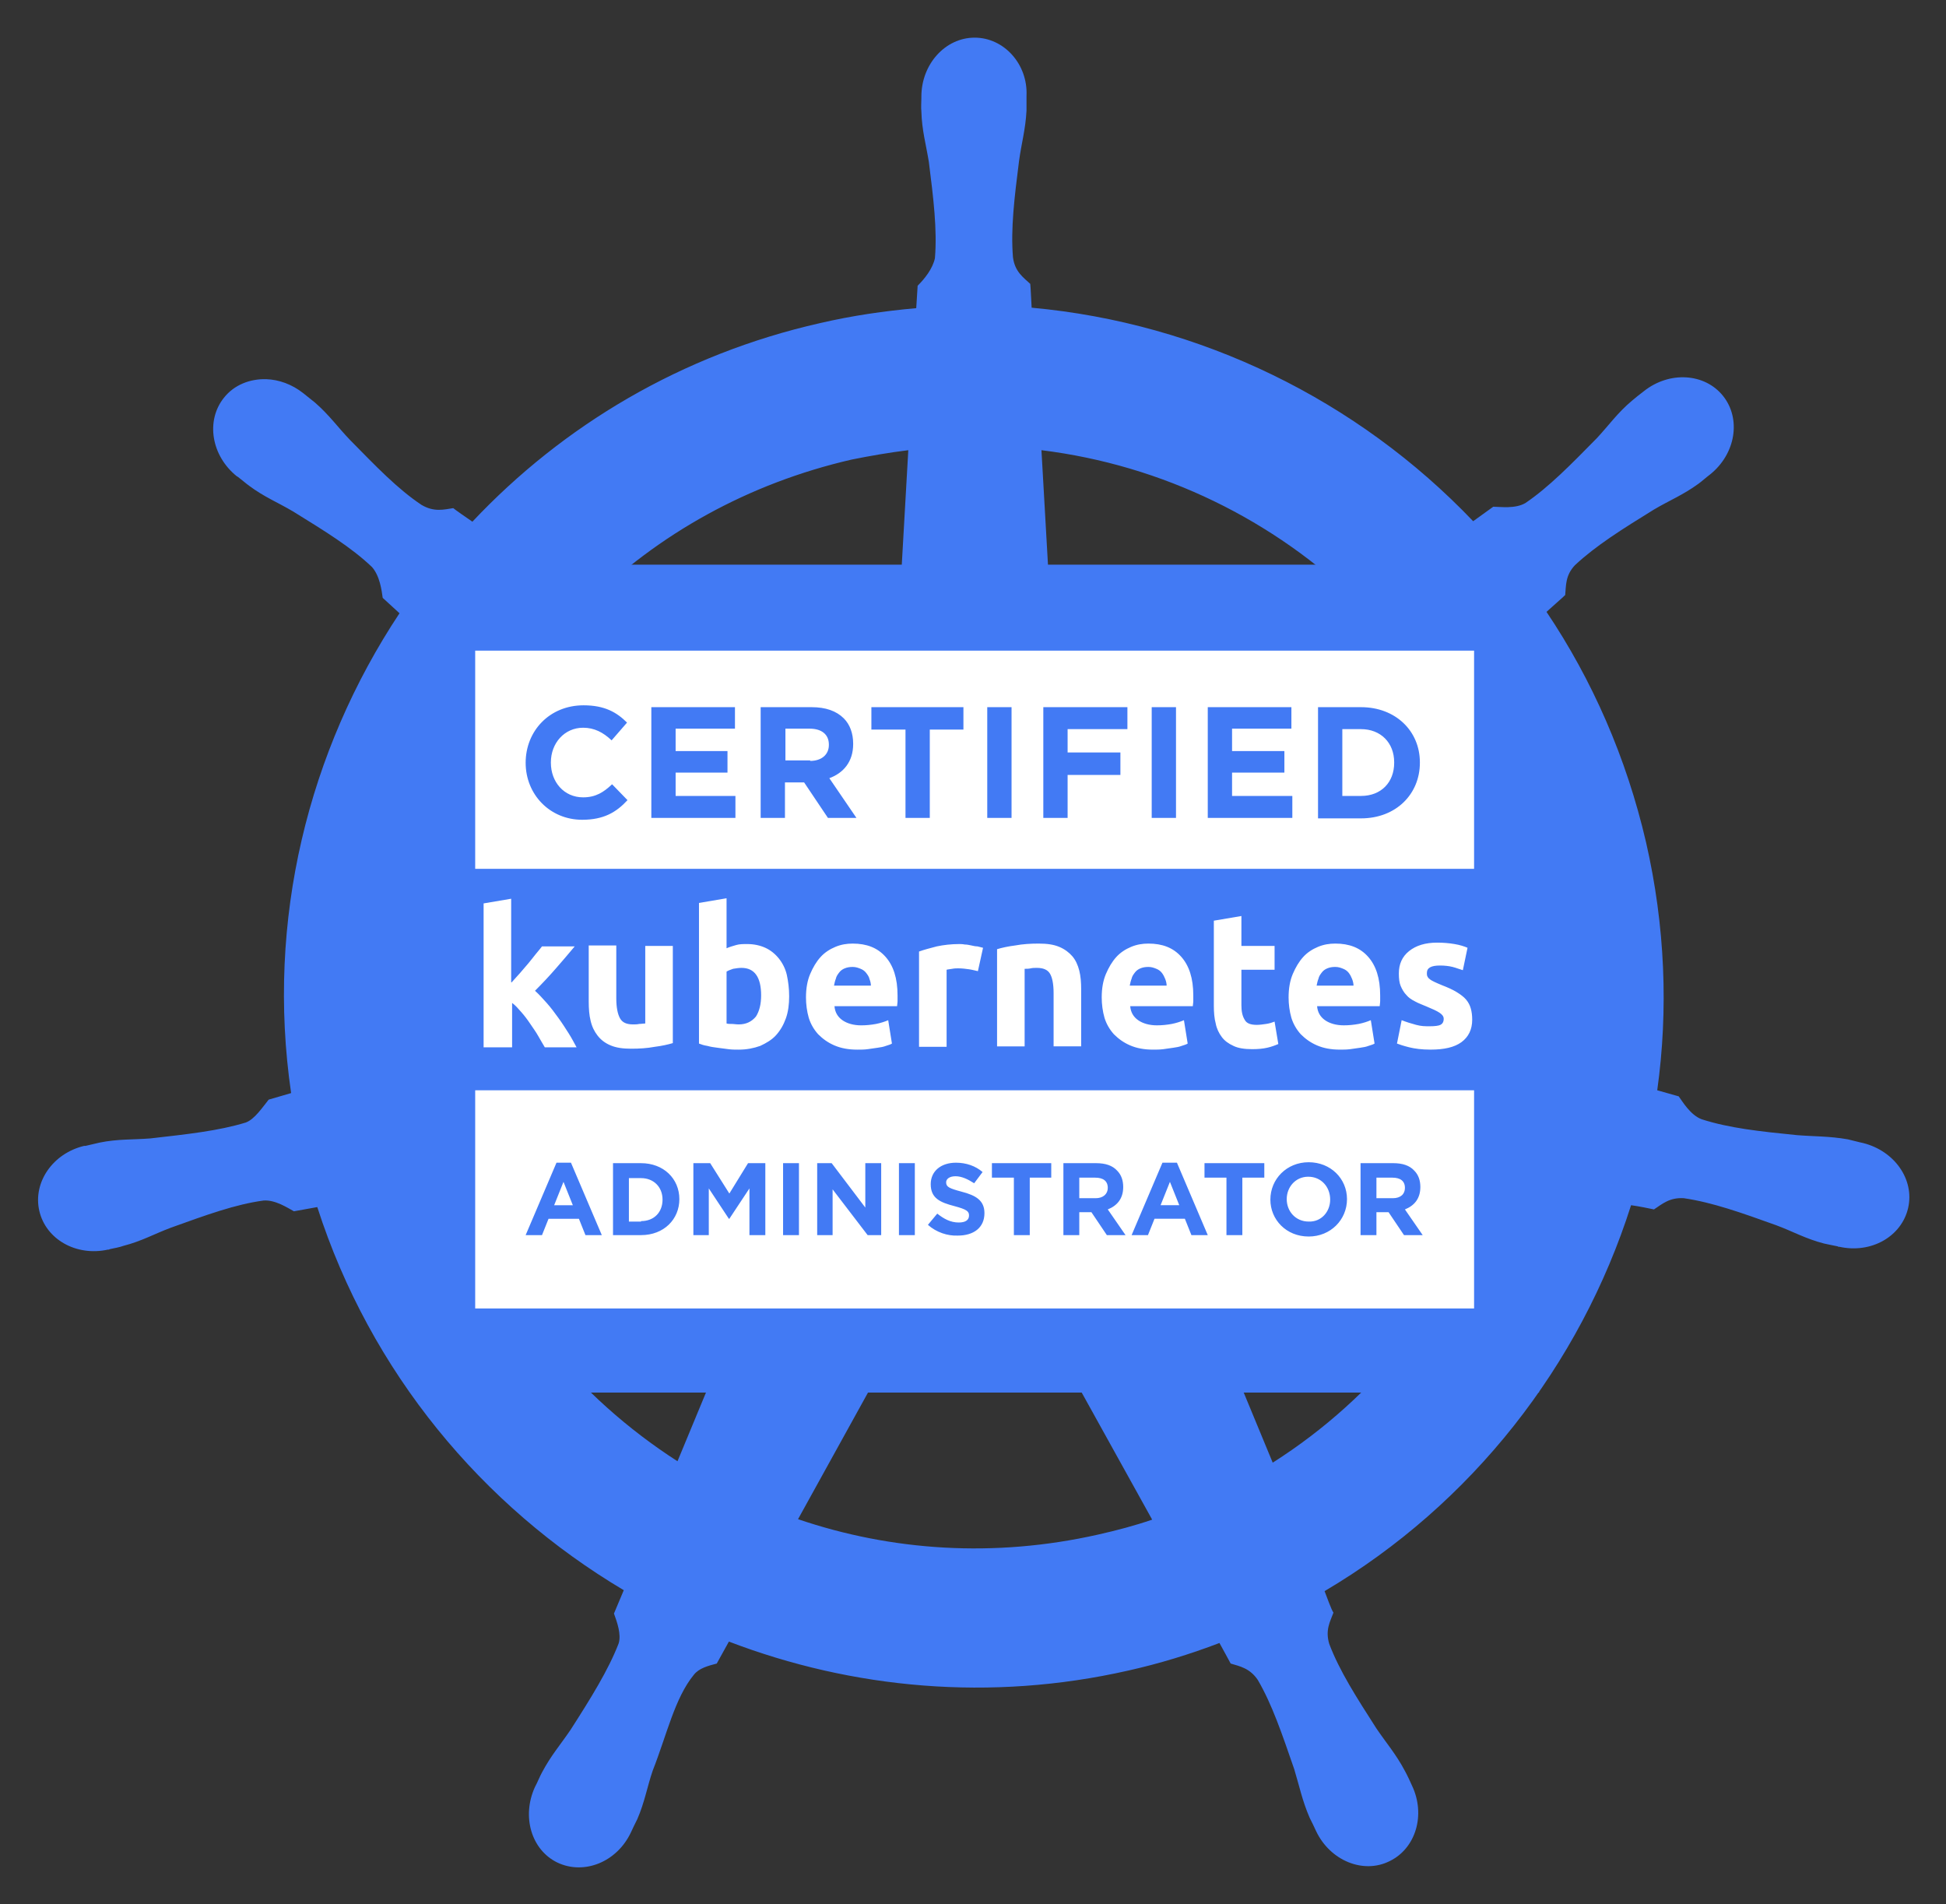 <svg xmlns="http://www.w3.org/2000/svg" role="img" viewBox="6.49 9.74 416.52 407.52"><rect x="6.49" y="9.74" width="416.52" height="407.52" fill="#333333" stroke="none"/><clipPath id="a"><path d="m0 0h432v432h-432z"/></clipPath><path fill="#427af4" d="m214.7 277.4c1.6-.1 3.2.3 4.7 1 2 1 3.5 2.5 4.5 4.3h.2l29 52.3c-3.8 1.3-7.6 2.3-11.6 3.2-22.2 5-44.2 3.5-64.2-3.3l28.9-52.3c1.8-3.1 5.1-5 8.5-5.2m-49.6-24.1c4.5.1 8.6 3.2 9.6 7.8.5 2.2.3 4.3-.6 6.2l.2.2-22.8 55c-21.3-13.7-38.2-34.1-47.3-59.2l58.8-10 .1.1c.7 0 1.4-.1 2-.1m99.6-.2c.8 0 1.6 0 2.3.2l.1-.1 59.3 10c-8.7 24.4-25.3 45.5-47.5 59.6l-23-55.6.1-.1c-2.1-4.9 0-10.7 4.9-13 1.2-.6 2.5-1 3.8-1m-58.8-48.7h18.3l11.4 14.2-4.1 17.8-16.4 7.9-16.5-7.9-4.1-17.8zm109.5-43.1c6.6 10.8 11.7 22.8 14.7 35.8 3 12.9 3.7 25.7 2.5 38.2l-57.6-16.6v-.2c-5.2-1.4-8.3-6.7-7.1-11.9.5-2.2 1.6-4 3.2-5.3v-.1zm-200.9 0 44.7 40v.2c4 3.5 4.6 9.6 1.3 13.8-1.4 1.7-3.2 2.9-5.2 3.4v.2l-57.3 16.5c-3.1-26.6 3.2-52.5 16.5-74.1m114.9-55.2c25.9 3.2 49.8 14.9 68.2 32.9l-48.6 34.5-.2-.1c-4.3 3.2-10.4 2.4-13.8-1.8-1.4-1.7-2.1-3.8-2.2-5.8zm-28.5 0-3.4 59.7-.2.1c-.2 5.3-4.6 9.6-10 9.6-2.2 0-4.3-.7-5.9-1.9h-.1l-49-34.7c15-14.8 34.3-25.7 56.5-30.8 4-.8 8-1.5 12.1-2m14.2-88.3c-6.3 0-11.4 5.7-11.4 12.6v.3c0 .9-.1 2.1 0 2.9.1 4 1 7.1 1.6 10.8 1 7.9 1.8 14.5 1.3 20.6-.5 2.3-2.2 4.4-3.7 5.9l-.3 4.8c-6.8.6-13.7 1.6-20.6 3.2-29.6 6.7-55 21.9-74.4 42.5-1.3-.9-3.5-2.4-4.1-2.9-2 .3-4.1.9-6.8-.7-5.1-3.4-9.7-8.2-15.3-13.9-2.6-2.7-4.4-5.3-7.5-8-.7-.6-1.8-1.4-2.5-2-2.4-1.9-5.2-2.9-7.9-3-3.5-.1-6.9 1.2-9.1 4-3.9 4.9-2.7 12.4 2.8 16.8.1 0 .1.1.2.1.8.6 1.7 1.4 2.4 1.9 3.2 2.4 6.2 3.6 9.4 5.5 6.8 4.2 12.5 7.7 16.9 11.9 1.7 1.9 2.1 5.1 2.3 6.6l3.6 3.3c-19.5 29.4-28.6 65.7-23.2 102.7l-4.8 1.4c-1.3 1.6-3 4.2-4.9 4.9-5.9 1.8-12.5 2.5-20.4 3.4-3.7.3-7 .1-10.9.9-.9.2-2.1.5-3 .7h-.3c-6.7 1.6-11 7.8-9.6 13.9s7.9 9.8 14.7 8.3h.2c.1 0 .1-.1.2-.1.9-.2 2.1-.4 2.9-.7 3.9-1 6.7-2.6 10.2-3.9 7.5-2.7 13.8-5 19.8-5.8 2.5-.2 5.2 1.6 6.5 2.3l5-.9c11.4 35.4 35.3 64 65.6 82l-2.1 5c.7 1.9 1.6 4.5 1 6.4-2.2 5.7-6 11.8-10.3 18.5-2.1 3.1-4.2 5.5-6.1 9.1-.5.9-1 2.2-1.5 3.1-2.9 6.3-.8 13.5 4.8 16.2 5.7 2.7 12.7-.1 15.7-6.4.4-.9 1-2.1 1.4-2.9 1.6-3.7 2.1-6.9 3.3-10.4 3-7.6 4.7-15.5 8.8-20.5 1.1-1.4 3-1.9 4.9-2.4l2.6-4.7c26.4 10.1 56 12.9 85.5 6.2 6.7-1.5 13.2-3.5 19.5-5.9.7 1.3 2.1 3.8 2.4 4.4 2 .6 4.1 1 5.8 3.5 3.1 5.3 5.2 11.6 7.8 19.1 1.1 3.6 1.7 6.7 3.3 10.4.4.8 1 2 1.4 2.9 3 6.3 10.1 9.2 15.7 6.4 5.6-2.7 7.8-9.9 4.8-16.2-.4-.9-1-2.2-1.5-3.1-1.9-3.6-4-6-6.1-9.1-4.3-6.7-7.9-12.3-10.1-18.1-.9-3 .2-4.8.9-6.7-.4-.5-1.4-3.3-1.9-4.6 31.5-18.6 54.7-48.3 65.6-82.6 1.5.2 4 .7 4.9.9 1.7-1.1 3.3-2.6 6.4-2.4 6.1.9 12.3 3.1 19.8 5.8 3.5 1.3 6.3 2.9 10.2 3.9.8.2 2 .4 2.9.6.1 0 .1.1.2.1h.2c6.8 1.5 13.3-2.2 14.7-8.3s-2.9-12.2-9.6-13.9c-1-.2-2.4-.6-3.3-.8-4-.7-7.2-.6-10.9-.9-8-.8-14.5-1.5-20.4-3.4-2.4-.9-4.1-3.8-4.9-4.9l-4.6-1.3c2.4-17.2 1.7-35.2-2.4-53.1-4.2-18.1-11.5-34.7-21.3-49.3 1.2-1.1 3.4-3 4-3.6.2-2 0-4.2 2.1-6.4 4.5-4.2 10.1-7.7 16.9-11.9 3.2-1.9 6.2-3.1 9.5-5.5.7-.5 1.7-1.4 2.5-2 5.5-4.4 6.7-11.9 2.8-16.8s-11.5-5.4-17-1c-.8.6-1.8 1.4-2.5 2-3.1 2.6-4.9 5.2-7.5 8-5.6 5.7-10.3 10.5-15.3 13.9-2.2 1.3-5.4.8-6.9.8l-4.3 3.1c-24.7-25.9-58.3-42.4-94.5-45.7-.1-1.5-.2-4.3-.3-5.1-1.5-1.4-3.3-2.6-3.7-5.7-.5-6.1.3-12.7 1.3-20.6.5-3.7 1.4-6.8 1.6-10.8v-3.2c.3-6.7-4.8-12.4-11.1-12.4" clip-path="url(#a)"/><path fill="#427af4" d="m94.4 130.6h241.5v177.2h-241.5z" clip-path="url(#a)"/><path fill="#fff" d="m108.2 149h213.8v46.7h-213.8zm0 94.1h213.8v46.7h-213.8z" clip-path="url(#a)"/><path fill="#427af4" d="m119 173c0-6.8 5.1-12.3 12.4-12.3 4.5 0 7.1 1.5 9.3 3.7l-3.3 3.8c-1.8-1.7-3.7-2.7-6.1-2.7-4 0-6.9 3.3-6.9 7.4v.1c0 4.1 2.8 7.4 6.9 7.4 2.7 0 4.4-1.1 6.2-2.8l3.3 3.4c-2.4 2.6-5.1 4.2-9.7 4.2-6.9 0-12.1-5.4-12.1-12.2m26.9-11.9h17.9v4.6h-12.7v4.8h11.1v4.6h-11.1v5h12.8v4.7h-18zm23.5 0h10.8c3 0 5.3.8 6.9 2.4 1.3 1.3 2 3.2 2 5.4v.1c0 3.8-2.1 6.2-5.1 7.3l5.8 8.5h-6.1l-5.1-7.6h-4.1v7.6h-5.2v-23.7zm10.5 11.5c2.5 0 4-1.4 4-3.4v-.1c0-2.2-1.6-3.4-4.1-3.4h-5.2v6.8h5.3zm20.4-6.7h-7.3v-4.8h19.7v4.8h-7.2v18.9h-5.2zm17.5-4.8h5.2v23.7h-5.2zm12 0h18v4.7h-12.8v5h11.3v4.8h-11.3v9.2h-5.2zm23.2 0h5.2v23.7h-5.2zm12 0h17.9v4.6h-12.7v4.8h11.2v4.6h-11.2v5h12.9v4.7h-18.1zm23.6 0h9.2c7.4 0 12.6 5.1 12.6 11.8v.1c0 6.7-5.1 11.9-12.6 11.9h-9.2zm9.2 19c4.3 0 7.1-2.9 7.1-7.1v-.1c0-4.2-2.9-7.1-7.1-7.1h-4v14.3zm-172.2 78.5h3.1l6.6 15.5h-3.5l-1.4-3.5h-6.5l-1.4 3.5h-3.5zm3.5 9.1-2-5-2 5zm8.6-9h6c4.8 0 8.2 3.3 8.2 7.7 0 4.3-3.3 7.7-8.2 7.7h-6zm6 12.4c2.8 0 4.6-1.9 4.6-4.6s-1.9-4.6-4.6-4.6h-2.6v9.3h2.6zm11.2-12.4h3.6l4.1 6.5 4-6.5h3.7v15.4h-3.4v-10l-4.3 6.5h-.1l-4.3-6.5v10h-3.3zm19.2 0h3.4v15.4h-3.4zm7.3 0h3.1l7.2 9.5v-9.5h3.4v15.4h-2.9l-7.5-9.8v9.8h-3.3zm17.5 0h3.4v15.4h-3.4zm6.2 13.2 2-2.4c1.4 1.1 2.8 1.9 4.6 1.9 1.4 0 2.2-.5 2.2-1.5 0-.9-.5-1.3-3.1-2-3.1-.8-5.1-1.7-5.1-4.7 0-2.8 2.2-4.6 5.4-4.6 2.2 0 4.2.7 5.7 2l-1.8 2.4c-1.4-.9-2.7-1.5-4-1.5s-2 .6-2 1.3c0 1 .7 1.3 3.3 2 3.1.8 4.9 1.9 4.9 4.6 0 3.1-2.3 4.8-5.7 4.8-2.2.1-4.6-.7-6.4-2.3m18.4-10.1h-4.7v-3.1h12.7v3.1h-4.6v12.3h-3.4zm10.6-3.1h7c2 0 3.5.5 4.5 1.6.9.9 1.3 2.1 1.3 3.5 0 2.5-1.3 4-3.3 4.8l3.8 5.5h-4l-3.3-4.9h-2.6v4.9h-3.4zm6.9 7.5c1.6 0 2.6-.9 2.6-2.2 0-1.5-1-2.2-2.7-2.2h-3.4v4.4zm14.3-7.6h3.1l6.6 15.5h-3.5l-1.4-3.5h-6.5l-1.4 3.5h-3.5zm3.6 9.1-2-5-2 5zm10.1-5.9h-4.7v-3.1h12.8v3.1h-4.7v12.3h-3.4zm9.4 4.7c0-4.4 3.5-8 8.2-8s8.2 3.5 8.2 7.9-3.5 8-8.2 8c-4.8 0-8.2-3.6-8.2-7.9m12.8 0c0-2.7-1.9-4.9-4.7-4.9-2.7 0-4.6 2.2-4.6 4.8s1.9 4.8 4.7 4.8c2.7.1 4.6-2.1 4.6-4.7m6.5-7.8h7c2 0 3.5.5 4.5 1.6.9.9 1.3 2.1 1.3 3.5 0 2.5-1.3 4-3.3 4.8l3.8 5.5h-4l-3.3-4.9h-2.6v4.9h-3.4zm6.9 7.5c1.7 0 2.6-.9 2.6-2.2 0-1.5-1-2.2-2.7-2.2h-3.4v4.4z" clip-path="url(#a)"/><path fill="#fff" d="m116 220c.6-.7 1.2-1.3 1.8-2l1.8-2.1c.6-.7 1.1-1.4 1.6-2s1-1.2 1.3-1.6h7c-1.4 1.7-2.8 3.3-4.1 4.8s-2.8 3.1-4.4 4.7c.8.7 1.6 1.6 2.5 2.6s1.7 2.1 2.5 3.2 1.5 2.2 2.2 3.3 1.2 2.1 1.7 3h-6.8c-.4-.7-.9-1.5-1.4-2.4s-1.1-1.7-1.7-2.6-1.2-1.7-1.9-2.5-1.3-1.5-2-2v9.5h-6.1v-30.8l5.9-1v17.9zm34.5 13c-1 .3-2.3.6-3.9.8-1.6.3-3.3.4-5 .4-1.8 0-3.2-.2-4.4-.7s-2.1-1.2-2.8-2.1-1.2-1.9-1.5-3.2c-.3-1.2-.4-2.6-.4-4.1v-12h5.9v11.3c0 2 .3 3.4.8 4.3s1.4 1.3 2.8 1.3c.4 0 .9 0 1.3-.1.5 0 .9-.1 1.3-.1v-16.6h5.9zm24.9-10c0 1.7-.2 3.3-.7 4.7s-1.2 2.6-2.1 3.6-2.1 1.7-3.4 2.3c-1.4.5-2.9.8-4.6.8-.7 0-1.5 0-2.2-.1-.8-.1-1.5-.2-2.3-.3s-1.5-.2-2.2-.4c-.7-.1-1.3-.3-1.8-.5v-30.1l5.9-1v10.7c.7-.3 1.4-.5 2.1-.7s1.5-.2 2.3-.2c1.5 0 2.8.3 3.9.8s2.1 1.3 2.9 2.3 1.4 2.2 1.7 3.5c.3 1.4.5 2.9.5 4.6m-6-.2c0-3.9-1.4-5.9-4.2-5.9-.6 0-1.2.1-1.8.2-.6.2-1.1.4-1.4.6v11.1c.3.1.7.1 1.1.1.5 0 .9.1 1.5.1 1.6 0 2.8-.6 3.7-1.7.7-1.1 1.1-2.6 1.1-4.5m9.6.4c0-1.9.3-3.6.9-5s1.3-2.6 2.2-3.6 2-1.7 3.2-2.2 2.4-.7 3.7-.7c3 0 5.3.9 7 2.8s2.6 4.6 2.6 8.3v1.2c0 .4-.1.8-.1 1.1h-13.4c.1 1.3.7 2.3 1.7 3s2.4 1.1 4 1.1c1.1 0 2.1-.1 3.2-.3 1-.2 1.9-.5 2.6-.8l.8 5c-.3.2-.7.3-1.3.5-.5.2-1.1.3-1.8.4-.6.1-1.3.2-2.1.3-.7.1-1.5.1-2.2.1-1.9 0-3.5-.3-4.9-.9s-2.5-1.4-3.5-2.4c-.9-1-1.6-2.2-2-3.5-.4-1.4-.6-2.9-.6-4.4m13.9-2.4c0-.5-.1-1-.3-1.5-.1-.5-.4-.9-.7-1.3s-.7-.7-1.2-.9-1-.4-1.7-.4-1.2.1-1.7.3-.9.5-1.2.9-.6.8-.7 1.3c-.2.5-.3 1-.4 1.5h7.9zm22.9-3.2c-.5-.1-1.2-.3-1.9-.4s-1.5-.2-2.3-.2c-.4 0-.8 0-1.3.1s-.9.1-1.2.2v16.5h-5.9v-20.4c1.1-.4 2.3-.7 3.8-1.1 1.4-.3 3.1-.5 4.8-.5.3 0 .7 0 1.2.1.5 0 .9.1 1.4.2.4.1.9.2 1.3.2l1.2.3zm4.1-4.7c1-.3 2.3-.6 3.9-.8 1.6-.3 3.3-.4 5-.4 1.8 0 3.2.2 4.4.7s2.1 1.2 2.8 2 1.2 1.9 1.5 3.1.4 2.5.4 4v12.2h-5.9v-11.4c0-2-.3-3.4-.8-4.2s-1.4-1.2-2.8-1.2c-.4 0-.9 0-1.3.1s-.9.1-1.3.1v16.6h-5.9zm22.4 10.3c0-1.9.3-3.6.9-5s1.3-2.6 2.2-3.6 2-1.7 3.2-2.2 2.4-.7 3.7-.7c3 0 5.3.9 7 2.8s2.6 4.6 2.6 8.3v1.2c0 .4-.1.8-.1 1.1h-13.4c.1 1.3.7 2.3 1.7 3s2.4 1.1 4 1.1c1.1 0 2.1-.1 3.2-.3 1-.2 1.9-.5 2.6-.8l.8 5c-.3.2-.7.3-1.3.5-.5.2-1.1.3-1.8.4s-1.3.2-2.1.3-1.5.1-2.2.1c-1.9 0-3.5-.3-4.9-.9s-2.5-1.4-3.5-2.4c-.9-1-1.6-2.2-2-3.5-.4-1.4-.6-2.9-.6-4.4m13.9-2.4c0-.5-.1-1-.3-1.5s-.4-.9-.7-1.3-.7-.7-1.2-.9-1-.4-1.7-.4-1.2.1-1.7.3-.9.5-1.2.9-.6.8-.7 1.3c-.2.5-.3 1-.4 1.5h7.9zm10.1-14 5.9-1v6.4h7.1v5.1h-7.1v7.6c0 1.3.2 2.3.7 3.1.4.8 1.3 1.1 2.6 1.1.6 0 1.3-.1 2-.2s1.3-.3 1.8-.5l.8 4.8c-.7.3-1.5.6-2.4.8s-1.9.3-3.2.3c-1.6 0-3-.2-4-.7-1.1-.5-1.9-1.1-2.5-1.9s-1.1-1.8-1.3-2.9c-.3-1.1-.4-2.4-.4-3.8zm16 16.4c0-1.9.3-3.6.9-5s1.3-2.6 2.2-3.6 2-1.7 3.2-2.2 2.4-.7 3.7-.7c3 0 5.3.9 7 2.8s2.6 4.6 2.6 8.3v1.2c0 .4-.1.8-.1 1.1h-13.4c.1 1.3.7 2.3 1.7 3s2.4 1.1 4 1.1c1.1 0 2.1-.1 3.2-.3 1-.2 1.9-.5 2.6-.8l.8 5c-.3.2-.7.3-1.3.5-.5.2-1.1.3-1.8.4s-1.3.2-2.1.3-1.5.1-2.2.1c-1.9 0-3.5-.3-4.9-.9s-2.5-1.4-3.5-2.4c-.9-1-1.6-2.2-2-3.5-.4-1.4-.6-2.9-.6-4.4m13.9-2.4c0-.5-.1-1-.3-1.5s-.4-.9-.7-1.3-.7-.7-1.2-.9-1-.4-1.7-.4-1.2.1-1.7.3-.9.5-1.2.9-.6.8-.7 1.3c-.2.5-.3 1-.4 1.5h7.9zm16.3 8.6c1.1 0 1.9-.1 2.3-.3s.7-.6.7-1.3c0-.5-.3-.9-.9-1.3s-1.5-.8-2.7-1.3c-.9-.4-1.8-.7-2.5-1.1-.8-.4-1.4-.8-1.9-1.4-.5-.5-.9-1.2-1.2-1.9s-.4-1.6-.4-2.7c0-2 .7-3.6 2.2-4.8s3.5-1.8 6-1.8c1.3 0 2.5.1 3.7.3s2.1.5 2.8.8l-1 4.8c-.7-.2-1.4-.5-2.2-.7s-1.7-.3-2.7-.3c-1.9 0-2.8.5-2.8 1.6 0 .2 0 .5.1.7s.2.4.5.6c.2.2.6.4 1 .6s.9.4 1.6.7c1.3.5 2.4 1 3.2 1.5s1.5 1 2 1.6.8 1.2 1 1.9.3 1.5.3 2.4c0 2.1-.8 3.7-2.3 4.8s-3.7 1.6-6.6 1.6c-1.9 0-3.4-.2-4.6-.5s-2.1-.6-2.6-.8l1-5c1 .4 2 .7 3.1 1s1.9.3 2.9.3" clip-path="url(#a)"/></svg>